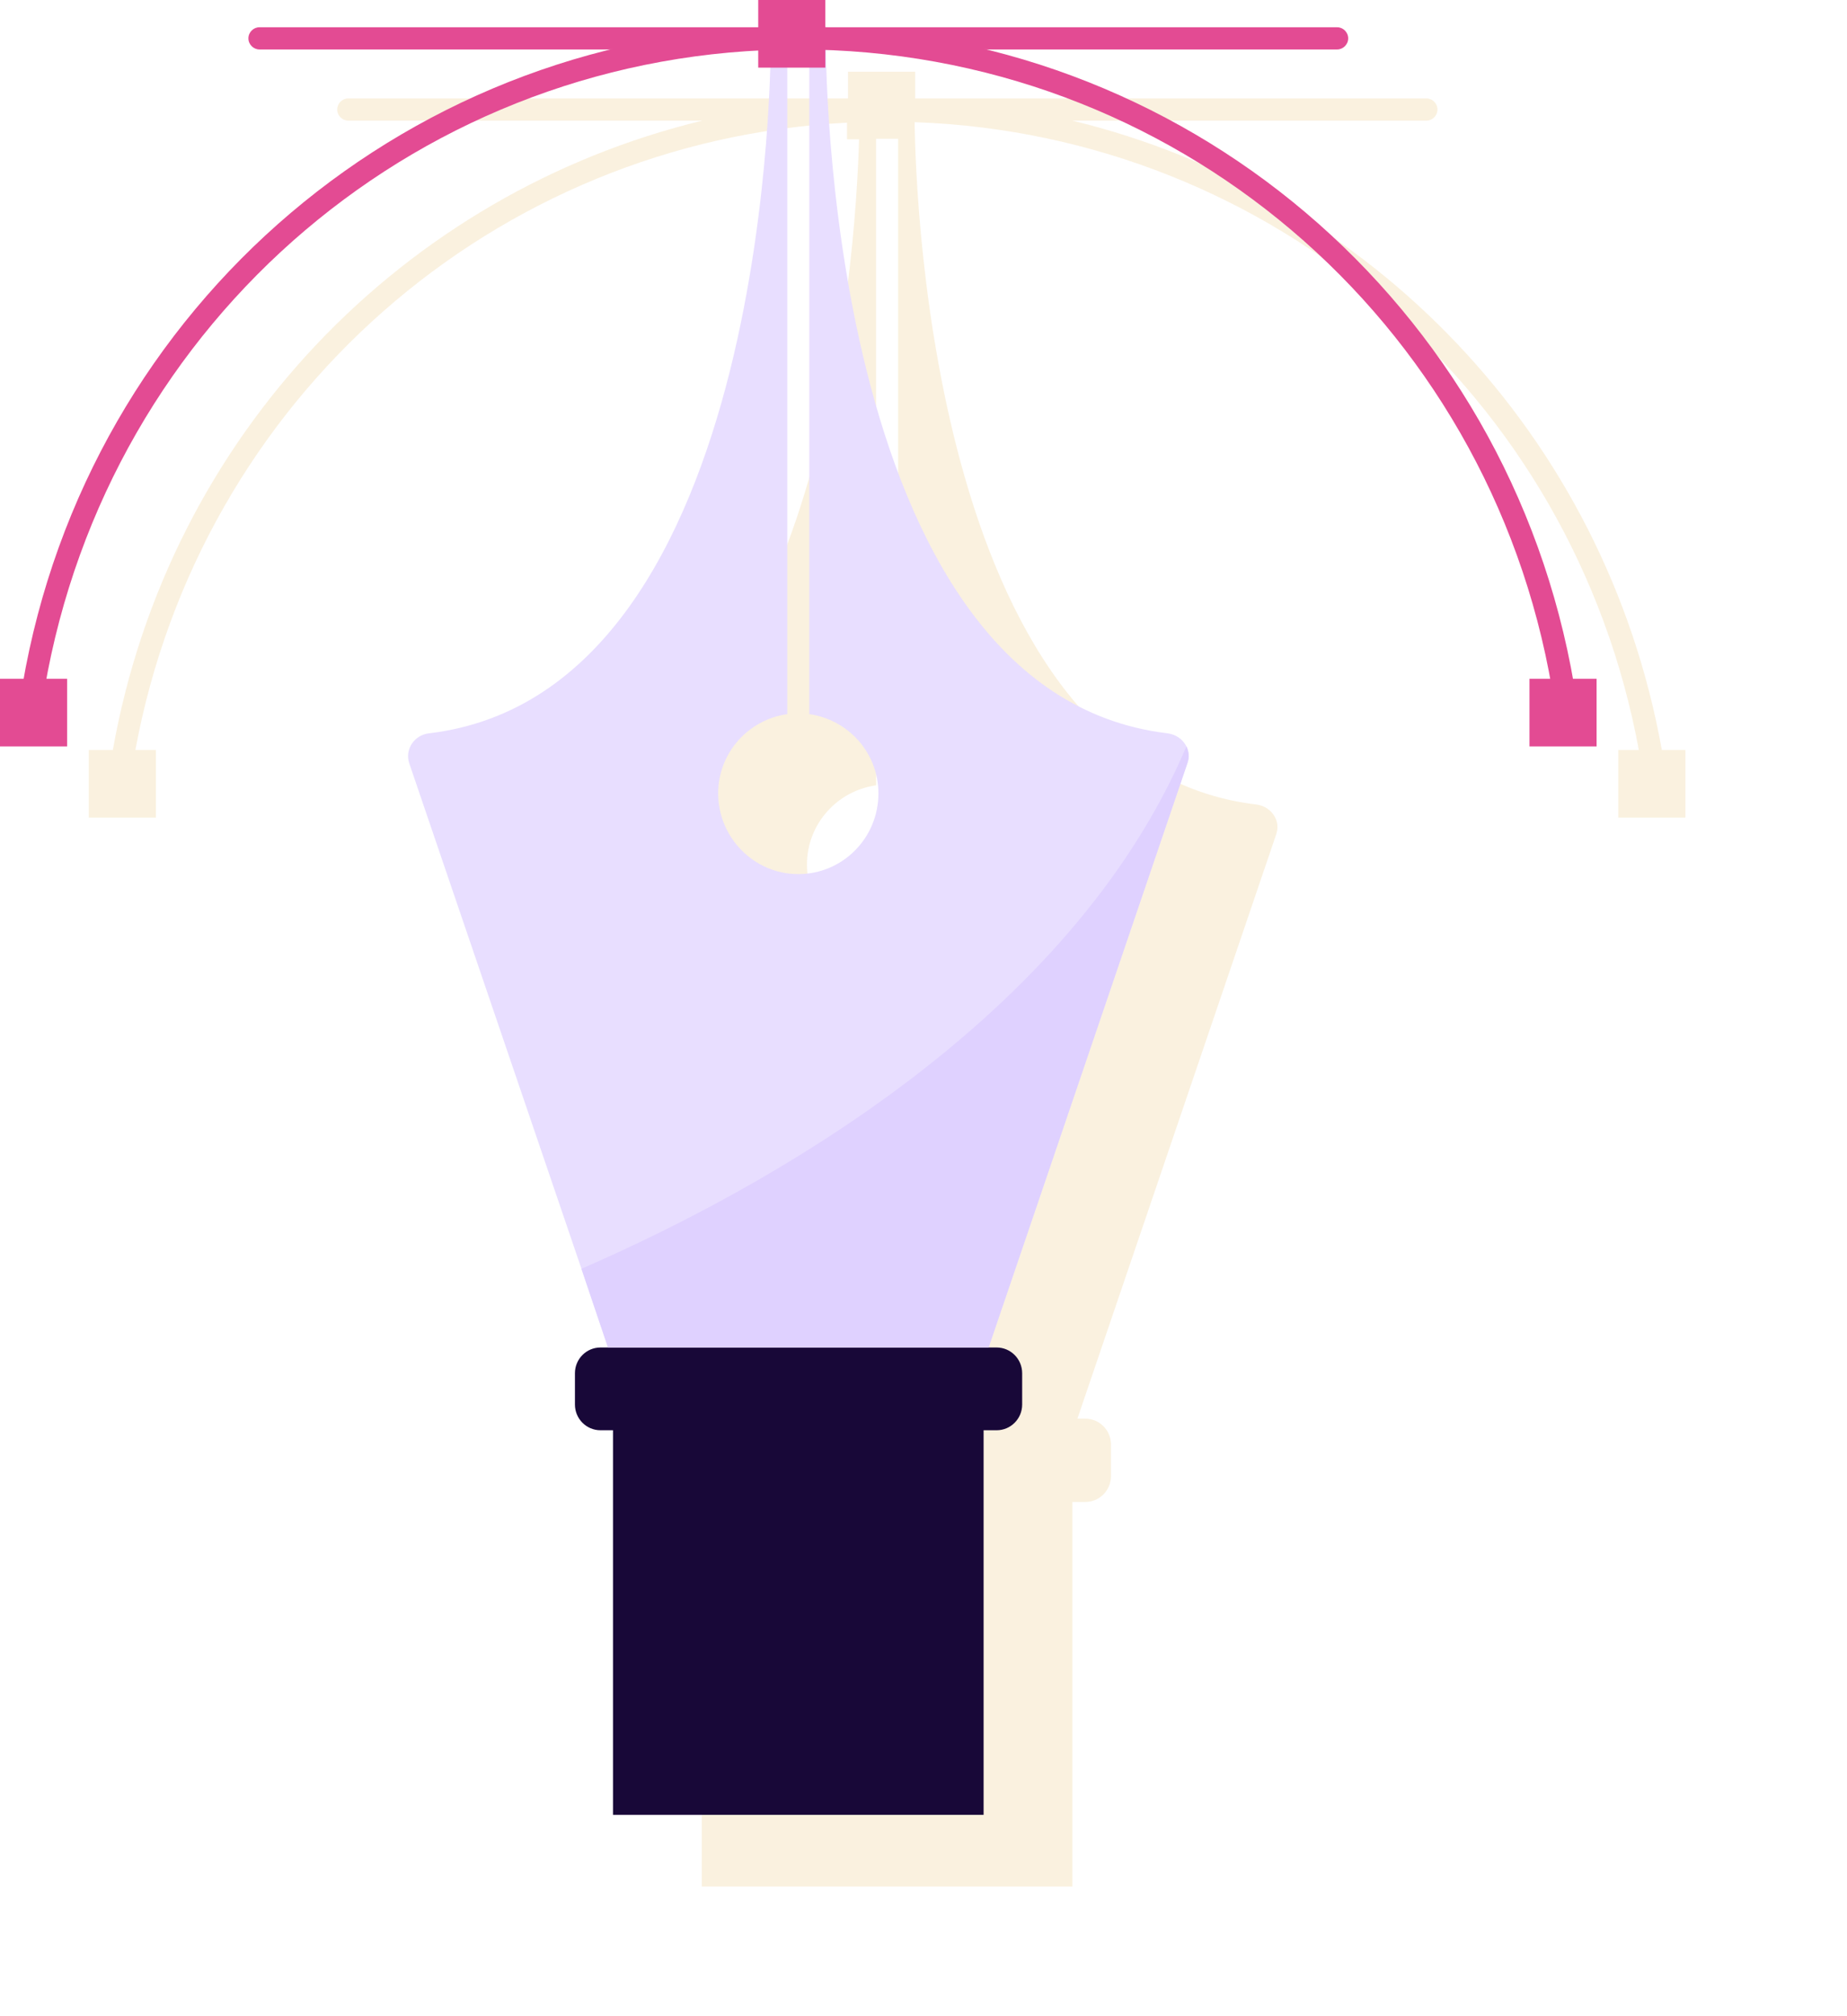 <svg width="143" height="156" viewBox="0 0 143 156" fill="none" xmlns="http://www.w3.org/2000/svg">
<path opacity="0.25" d="M128.665 58.028C124.284 33.662 106.099 14.918 83.028 9.334L110.441 9.334C110.907 9.334 111.294 8.944 111.294 8.475C111.294 8.007 110.907 7.616 110.441 7.616L70.853 7.616V5.547L65.657 5.547V7.616L26.96 7.616C26.495 7.616 26.107 8.007 26.107 8.475C26.107 8.944 26.495 9.334 26.96 9.334L54.374 9.334C31.303 14.918 13.079 33.623 8.736 58.028H6.875V63.261H12.071V58.028H10.481C15.522 30.811 38.282 10.896 65.579 9.491V10.779H66.51C66.239 20.346 63.602 59.473 40.105 62.245C38.941 62.363 38.166 63.456 38.554 64.549L51.892 103.676L53.947 109.768H53.327C52.241 109.768 51.349 110.666 51.349 111.759V114.219C51.349 115.313 52.241 116.211 53.327 116.211H54.335V145.966H83.028L83.028 116.211H84.036C85.122 116.211 86.014 115.313 86.014 114.219V111.759C86.014 110.666 85.122 109.768 84.036 109.768H83.416L98.809 64.549C98.964 64.081 98.925 63.651 98.732 63.261C98.46 62.714 97.917 62.324 97.258 62.245C72.404 59.278 70.891 15.738 70.814 9.452C98.538 10.428 121.802 30.499 126.882 58.028H125.292V63.261H130.488V58.028H128.627H128.665ZM74.885 66.892C74.885 70.329 72.132 73.14 68.681 73.14C65.231 73.14 62.477 70.368 62.477 66.892C62.477 63.768 64.804 61.191 67.828 60.762V10.74H69.534V60.723C72.559 61.152 74.885 63.729 74.885 66.853V66.892Z" fill="#EDC980"/>
<path d="M76.153 108.556H47.46L47.46 140.419H76.153V108.556Z" fill="#180838"/>
<path d="M91.934 59.042L76.541 104.26L47.072 104.26L45.017 98.169L31.679 59.042C31.33 57.948 32.105 56.855 33.23 56.738C60.023 53.536 59.674 3.163 59.674 3.163L60.953 3.163L60.953 55.254C57.929 55.684 55.602 58.261 55.602 61.385C55.602 64.821 58.394 67.633 61.806 67.633C65.219 67.633 68.01 64.86 68.01 61.385C68.01 58.261 65.684 55.684 62.659 55.254L62.659 3.163L63.939 3.163C63.939 3.163 63.59 53.536 90.383 56.738C91.042 56.816 91.585 57.206 91.856 57.753C92.05 58.144 92.089 58.612 91.934 59.042Z" fill="#E8DEFF"/>
<path d="M77.161 104.26H46.491C45.398 104.26 44.513 105.152 44.513 106.252V108.673C44.513 109.773 45.398 110.664 46.491 110.664H77.161C78.253 110.664 79.139 109.773 79.139 108.673V106.252C79.139 105.152 78.253 104.26 77.161 104.26Z" fill="#180838"/>
<path d="M91.934 59.042L76.541 104.26H47.072L45.017 98.169C59.286 91.96 82.861 78.918 91.857 57.753C92.05 58.144 92.089 58.612 91.934 59.042Z" fill="#DFD1FF"/>
<path d="M2.598 54.005C2.598 54.005 2.482 54.005 2.443 54.005C1.977 53.926 1.667 53.458 1.745 52.989C6.785 23.507 32.066 2.07 61.806 2.07C91.546 2.07 116.827 23.468 121.868 52.989C121.945 53.458 121.635 53.926 121.17 54.005C120.705 54.083 120.239 53.77 120.162 53.302C115.276 24.64 90.732 3.827 61.806 3.827C32.881 3.827 8.375 24.64 3.451 53.302C3.373 53.731 3.024 54.044 2.598 54.044V54.005Z" fill="#E34B93"/>
<path d="M103.527 3.827L20.085 3.827C19.62 3.827 19.232 3.436 19.232 2.968C19.232 2.499 19.62 2.109 20.085 2.109L103.527 2.109C103.993 2.109 104.381 2.499 104.381 2.968C104.381 3.436 103.993 3.827 103.527 3.827Z" fill="#E34B93"/>
<path d="M63.9 0L58.705 0V5.233L63.9 5.233V0Z" fill="#E34B93"/>
<path d="M5.196 52.521H0L0 57.753H5.196L5.196 52.521Z" fill="#E34B93"/>
<path d="M123.613 52.521H118.417V57.753H123.613V52.521Z" fill="#E34B93"/>
</svg>

